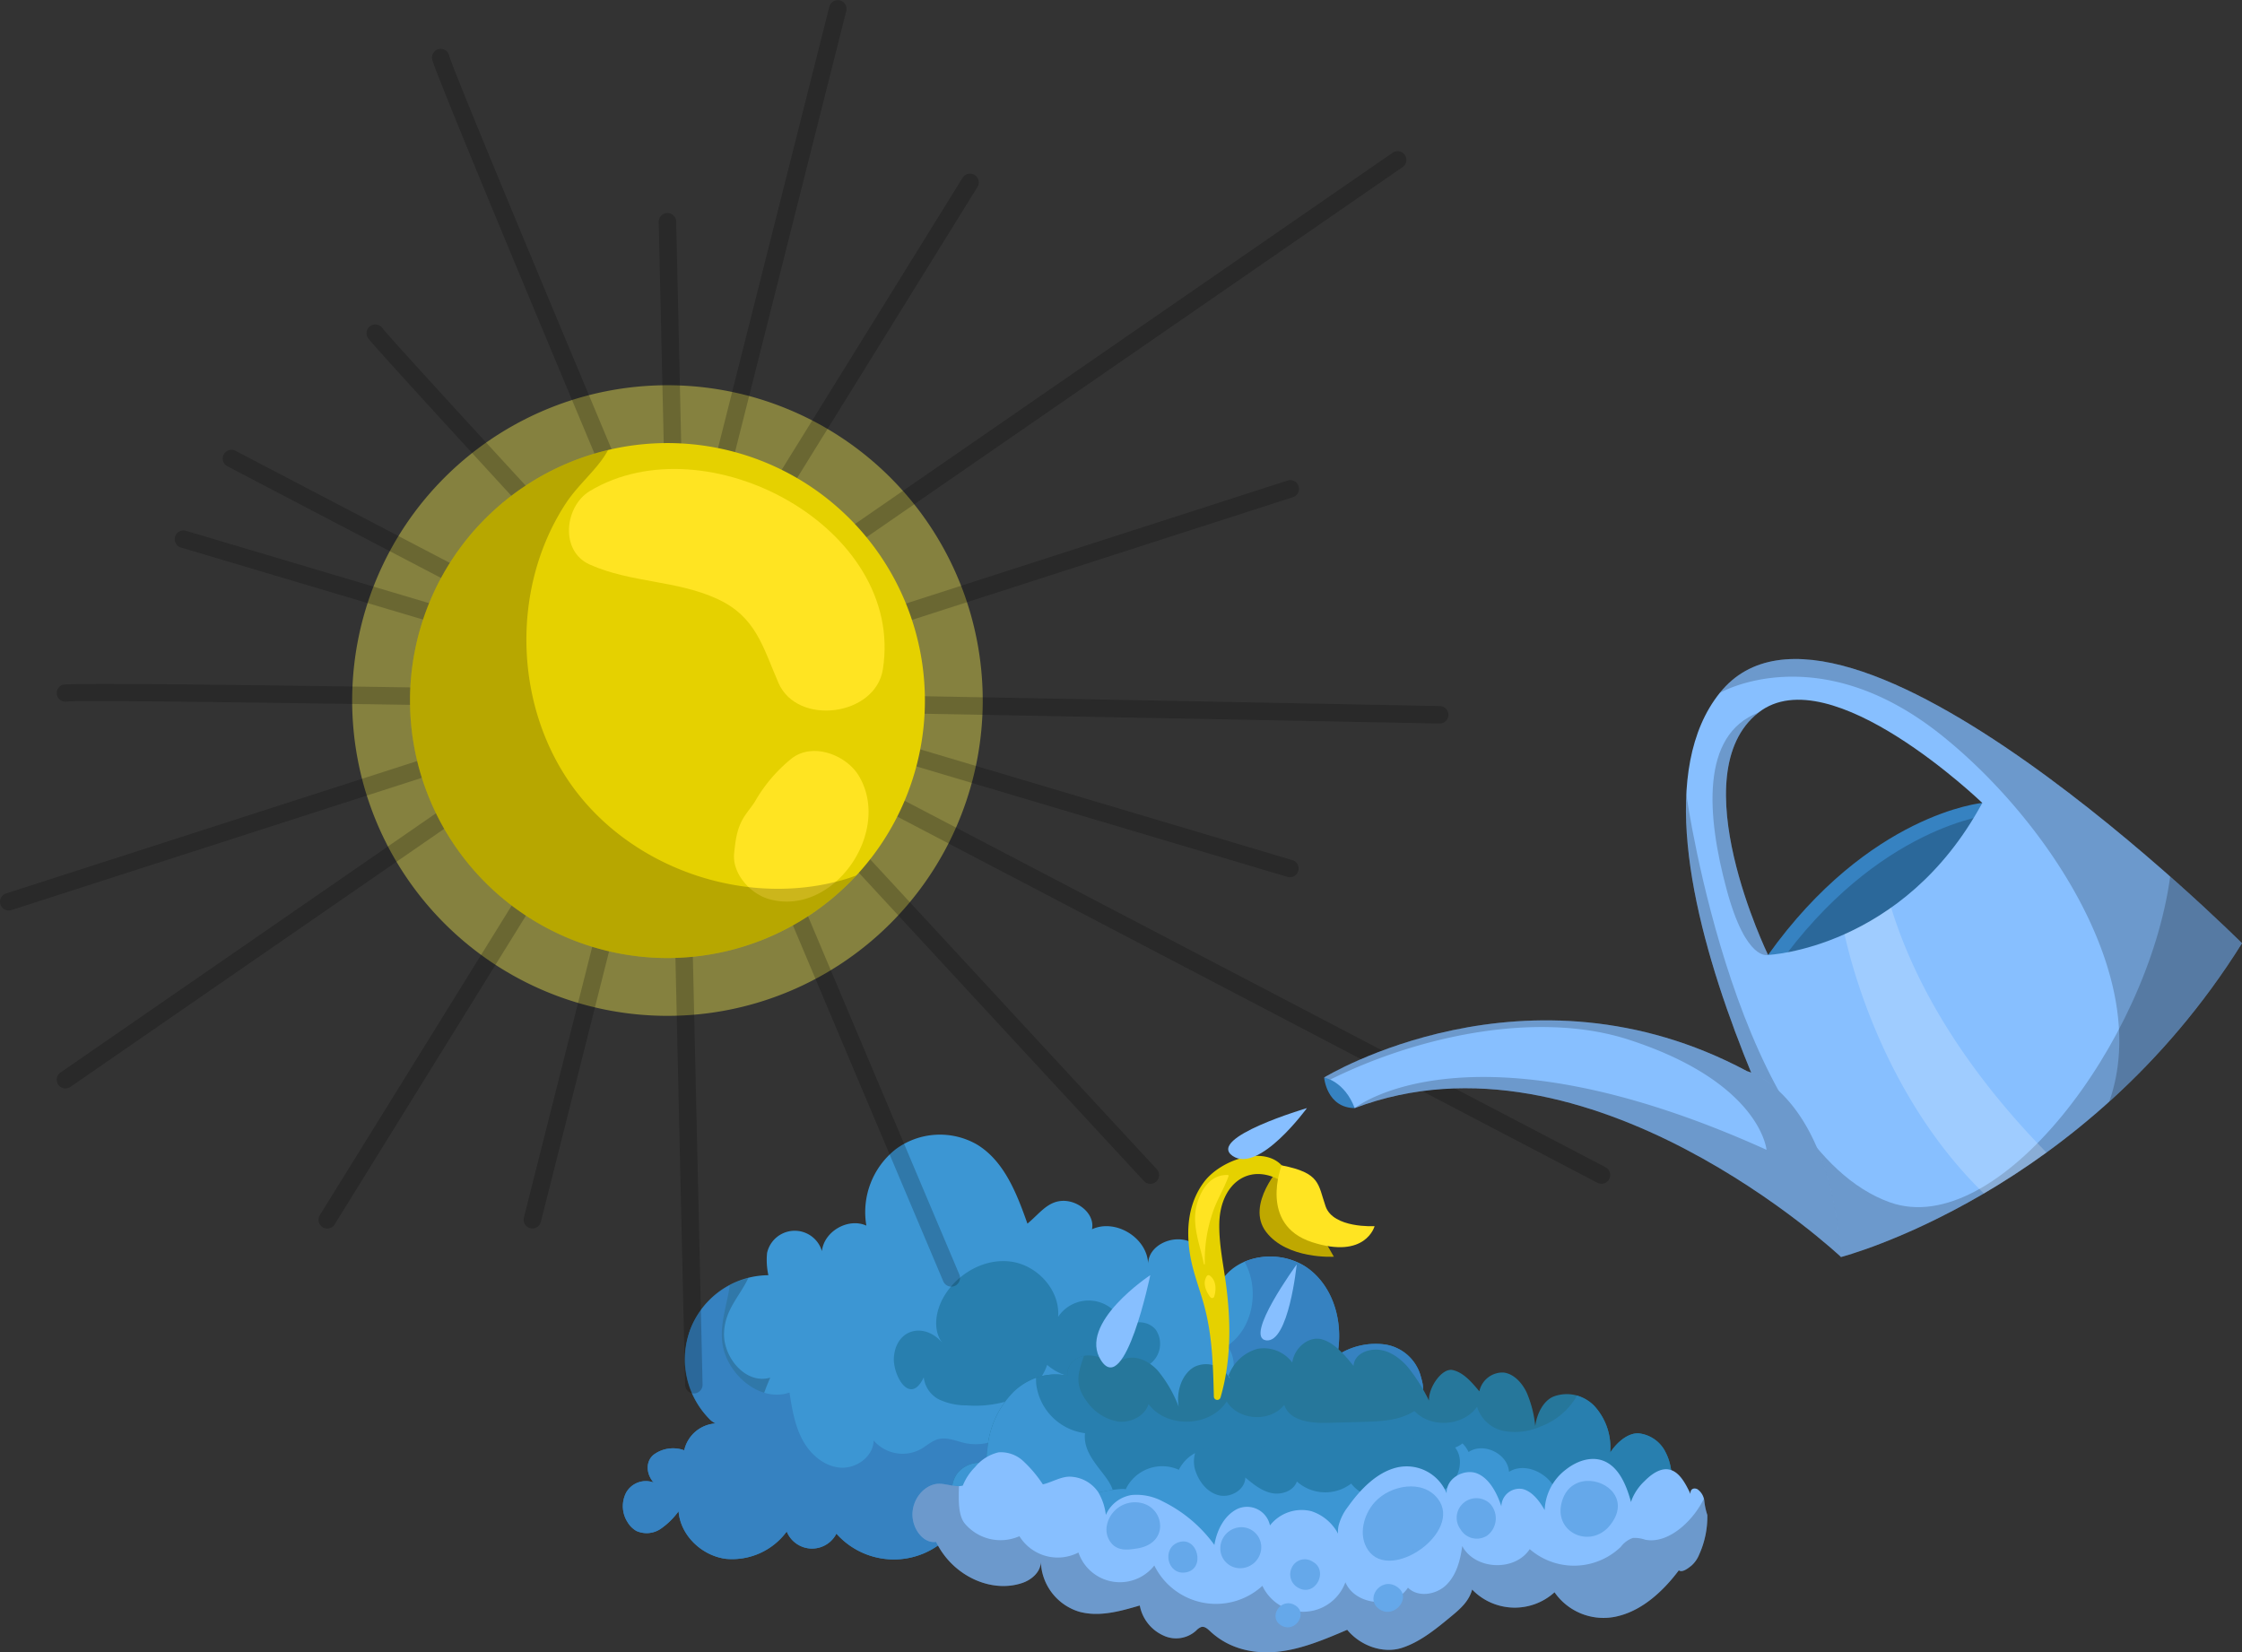 <svg id="Group_115" data-name="Group 115" xmlns="http://www.w3.org/2000/svg" xmlns:xlink="http://www.w3.org/1999/xlink" width="460.96" height="339.699" viewBox="0 0 460.96 339.699">
  <rect x="0" y="0" width="460.96" height="339.699" fill="#333333" stroke="none"/>
  <defs>
    <clipPath id="clip-path">
      <rect id="Rectangle_34" data-name="Rectangle 34" width="460.96" height="339.699" fill="none"/>
    </clipPath>
    <clipPath id="clip-path-3">
      <rect id="Rectangle_21" data-name="Rectangle 21" width="75.44" height="57.85" fill="none"/>
    </clipPath>
    <clipPath id="clip-path-4">
      <rect id="Rectangle_22" data-name="Rectangle 22" width="48.241" height="38.824" fill="none"/>
    </clipPath>
    <clipPath id="clip-path-5">
      <rect id="Rectangle_23" data-name="Rectangle 23" width="163.432" height="34.667" fill="none"/>
    </clipPath>
    <clipPath id="clip-path-6">
      <rect id="Rectangle_24" data-name="Rectangle 24" width="129.646" height="129.646" fill="none"/>
    </clipPath>
    <clipPath id="clip-path-7">
      <rect id="Rectangle_25" data-name="Rectangle 25" width="331.063" height="286.483" fill="none"/>
    </clipPath>
    <clipPath id="clip-path-8">
      <rect id="Rectangle_26" data-name="Rectangle 26" width="91.77" height="104.436" fill="none"/>
    </clipPath>
    <clipPath id="clip-path-9">
      <rect id="Rectangle_27" data-name="Rectangle 27" width="48.898" height="47.828" fill="none"/>
    </clipPath>
    <clipPath id="clip-path-10">
      <rect id="Rectangle_28" data-name="Rectangle 28" width="107.374" height="90.983" fill="none"/>
    </clipPath>
    <clipPath id="clip-path-11">
      <rect id="Rectangle_29" data-name="Rectangle 29" width="114.317" height="95.179" fill="none"/>
    </clipPath>
    <clipPath id="clip-path-12">
      <rect id="Rectangle_30" data-name="Rectangle 30" width="106.278" height="48.656" fill="none"/>
    </clipPath>
    <clipPath id="clip-path-13">
      <rect id="Rectangle_31" data-name="Rectangle 31" width="41.522" height="58.772" fill="none"/>
    </clipPath>
    <clipPath id="clip-path-14">
      <rect id="Rectangle_32" data-name="Rectangle 32" width="11.425" height="49.876" fill="none"/>
    </clipPath>
  </defs>
  <g id="Group_114" data-name="Group 114" clip-path="url(#clip-path)">
    <g id="Group_113" data-name="Group 113">
      <g id="Group_112" data-name="Group 112" clip-path="url(#clip-path)">
        <path id="Path_84" data-name="Path 84" d="M260.559,225.287a9.023,9.023,0,0,0-7.2-6.115,14.373,14.373,0,0,0-9.547,2.042,1.873,1.873,0,0,0-.309.228c1.3-6.422-.526-13.664-5.669-17.681-5.486-4.287-14.731-3.407-18.279,2.584-1.03-3.553-3.134-7.115-6.594-8.42s-8.2.873-8.329,4.571c-.239-5.3-6.714-9.247-11.536-7.022.608-3.124-2.763-5.887-5.945-5.838s-4.872,2.669-7.335,4.683c-2.191-6.187-4.758-12.853-10.369-16.261a15.289,15.289,0,0,0-16.686.945A16.46,16.46,0,0,0,146.7,194.73c-3.731-1.684-8.707,1.17-9.137,5.243a5.825,5.825,0,0,0-11.279.383,14.62,14.62,0,0,0,.27,4.568,17.313,17.313,0,0,0-12.085,29.58,3.941,3.941,0,0,0,1.27.892,7.081,7.081,0,0,0-6.484,5.525,6.687,6.687,0,0,0-6.331.942c-1.695,1.447-1.448,4.029.048,5.68a4.649,4.649,0,0,0-5.618,2,6.079,6.079,0,0,0,.276,6.191,4.974,4.974,0,0,0,1.806,1.771,5.14,5.14,0,0,0,4.958-.432,15.149,15.149,0,0,0,3.7-3.627c.366,4.955,4.767,9.135,9.694,9.782a13.926,13.926,0,0,0,12.541-5.616,5.616,5.616,0,0,0,10.212.437,15.806,15.806,0,0,0,26.059-3.648c4.581-9.524,19.62-11.075,30.163-11.805s21.2-.1,31.632-1.81c10.044-1.651,19.595-5.435,29.056-9.193a7.978,7.978,0,0,0,2.959-1.706c1.247-1.317.631-2.847.156-4.6" transform="translate(31.426 57.246)" fill="#3c96d3"/>
        <g id="Group_78" data-name="Group 78" transform="translate(128.056 262.74)" opacity="0.2" style="mix-blend-mode: overlay;isolation: isolate">
          <g id="Group_77" data-name="Group 77">
            <g id="Group_76" data-name="Group 76" clip-path="url(#clip-path-3)">
              <path id="Path_85" data-name="Path 85" d="M166.593,247.164a14.749,14.749,0,0,1,5.477-5.96c-.2-.086-.411-.163-.612-.256a10.521,10.521,0,0,1-10.964,3.23,10.031,10.031,0,0,0-3.575-.876c-1.234.083-2.5,1.258-2.093,2.424a9.422,9.422,0,0,1-10.089-4.911,3.911,3.911,0,0,1-6.178.932c-1.007-1.14-1.313-2.884-2.6-3.7-1.211-.771-2.784-.4-4.217-.488-3.814-.231-6.692-3.962-7.183-7.751s.851-7.563,2.384-11.063c-4.952,1.492-9.711-4.088-9.5-9.257.193-4.71,3.126-7.323,5-11.229a17.266,17.266,0,0,0-7.979,29.009,3.974,3.974,0,0,0,1.27.893,7.081,7.081,0,0,0-6.484,5.525,6.69,6.69,0,0,0-6.331.941c-1.695,1.448-1.448,4.029.049,5.681a4.651,4.651,0,0,0-5.619,2,6.082,6.082,0,0,0,.276,6.191,4.957,4.957,0,0,0,1.808,1.771,5.134,5.134,0,0,0,4.956-.432,15.172,15.172,0,0,0,3.7-3.626c.366,4.954,4.767,9.135,9.693,9.78a13.925,13.925,0,0,0,12.542-5.616,5.615,5.615,0,0,0,10.212.439,15.806,15.806,0,0,0,26.058-3.65" transform="translate(-96.63 -198.261)"/>
            </g>
          </g>
        </g>
        <g id="Group_81" data-name="Group 81" transform="translate(244.324 260.468)" opacity="0.2" style="mix-blend-mode: overlay;isolation: isolate">
          <g id="Group_80" data-name="Group 80">
            <g id="Group_79" data-name="Group 79" clip-path="url(#clip-path-4)">
              <path id="Path_86" data-name="Path 86" d="M231.869,223.208c1.247-1.317.631-2.847.156-4.6a9.023,9.023,0,0,0-7.2-6.115,14.373,14.373,0,0,0-9.547,2.042,1.873,1.873,0,0,0-.309.228c1.3-6.422-.526-13.664-5.668-17.681-.249-.195-.514-.366-.777-.539,1,4.079-.977,9.025-5,10.559,3.283,3.928,5.154,9.4,3.562,14.265s-7.389,8.337-12.1,6.325a25.245,25.245,0,0,1-10.628,7.674,115.746,115.746,0,0,0,15.491-1.263c10.045-1.651,19.6-5.435,29.056-9.193a7.967,7.967,0,0,0,2.959-1.706" transform="translate(-184.364 -196.547)"/>
            </g>
          </g>
        </g>
        <path id="Path_87" data-name="Path 87" d="M253.363,213.018a14.376,14.376,0,0,0-9.548,2.042,2.182,2.182,0,0,0-.309.228c1.3-6.422-.526-13.663-5.668-17.681a13.634,13.634,0,0,0-13.389-1.6c3.151,5.55,1.863,13.691-3.581,17.311,2.513,3.094,1.313,8-1.541,10.778s-6.865,3.958-10.716,4.986c-10.1,2.7-21.421,4.891-30.532-.224a10.806,10.806,0,0,1-10.981,4.453c-1.861-.4-3.734-1.308-5.578-.843-1.381.347-2.454,1.4-3.695,2.1a7.862,7.862,0,0,1-9.632-1.822c-.044,3.345-3.646,5.889-6.977,5.577s-6.129-2.829-7.694-5.787-2.107-6.331-2.628-9.636c-5.634,1.916-11.788-2.874-13.463-8.585-1.323-4.506.61-9.167,1.183-13.448a17.553,17.553,0,0,0-7.959,8.67,17.742,17.742,0,0,0,3.81,18.816,3.974,3.974,0,0,0,1.27.893,7.08,7.08,0,0,0-6.484,5.524,6.688,6.688,0,0,0-6.329.942c-1.7,1.448-1.45,4.029.048,5.68a4.651,4.651,0,0,0-5.618,2,6.076,6.076,0,0,0,.276,6.191,4.943,4.943,0,0,0,1.806,1.771,5.134,5.134,0,0,0,4.956-.432,15.107,15.107,0,0,0,3.7-3.627c.366,4.955,4.767,9.136,9.693,9.782a13.925,13.925,0,0,0,12.542-5.616,5.616,5.616,0,0,0,10.212.439,15.806,15.806,0,0,0,26.058-3.65c4.581-9.524,19.62-11.075,30.163-11.805s21.2-.1,31.633-1.81c10.044-1.651,19.595-5.435,29.056-9.193a7.978,7.978,0,0,0,2.959-1.706c1.247-1.316.631-2.847.156-4.6a9.024,9.024,0,0,0-7.2-6.115" transform="translate(31.427 63.4)" fill="#3682c1"/>
        <path id="Path_88" data-name="Path 88" d="M148.739,212.573c-2.177-2.7-1.482-6.79.307-9.766,2.817-4.686,8.369-7.821,13.781-7.05s10.07,5.905,9.625,11.355a7.531,7.531,0,0,1,13.631,2.563c1.478-2.049,5-1.865,6.508.163a5.174,5.174,0,0,1-1.042,6.789,6.69,6.69,0,0,1-7.136.566,11.023,11.023,0,0,1-14.213-.213,11.393,11.393,0,0,1-6.747,6.965A23.1,23.1,0,0,1,153.6,225.3a13.034,13.034,0,0,1-5.7-1.247,5.84,5.84,0,0,1-3.075-4.506c-2.864,6.055-6.49-.628-6.127-4.284.592-5.958,6.556-7.018,10.045-2.686" transform="translate(45.099 63.628)" fill="#287faf"/>
        <path id="Path_89" data-name="Path 89" d="M295.184,243.623c.607-4.217,1.142-8.887-.709-12.488a7,7,0,0,0-5.545-3.988c-2.225-.142-4.5,1.808-5.9,3.96a12.6,12.6,0,0,0-3.273-9.615,7.793,7.793,0,0,0-8.308-1.941c-2.069.8-3.477,3.434-3.821,6.075a23.081,23.081,0,0,0-1.8-6.959c-1.026-2.094-2.734-3.806-4.712-4.027a4.87,4.87,0,0,0-4.98,3.866c-1.584-1.908-3.3-3.907-5.488-4.38s-4.966,3.528-4.879,6.266a35.836,35.836,0,0,0-4.451-7.005c-1.781-2.006-4.072-3.481-6.491-3.464-1.932.013-4.375.969-4.564,3.345-1.874-2.3-3.882-4.687-6.455-5.444s-5.671,1.535-6.138,4.758a7.3,7.3,0,0,0-7.135-2.82,8.806,8.806,0,0,0-6,5.618c.59.04-.013,1.16.289.53a5.472,5.472,0,0,0-7.257-2.445c-2.494,1.357-3.8,4.922-3.253,8.2a26.144,26.144,0,0,0-4.359-7.5c-1.9-2.018-4.569-3.194-6.972-2.259-.974.379-2.245.58-1.549,1.494a8.915,8.915,0,0,0-4.877-2.228,4.807,4.807,0,0,0-3.447.769,3.648,3.648,0,0,0-1.679,3.336,12.176,12.176,0,0,0-10.892,3.182,18.827,18.827,0,0,0-5.55,12.024c-.119,1.372-.473,3.705.53,3.093a5.9,5.9,0,0,0-6.678,1.773c-1.655,2.139-1.6,6.194.461,7.661Z" transform="translate(48.024 67.542)" fill="#26779b"/>
        <path id="Path_90" data-name="Path 90" d="M294.475,230.265a7,7,0,0,0-5.545-3.989c-2.225-.14-4.5,1.809-5.9,3.96a12.6,12.6,0,0,0-3.273-9.613,8.3,8.3,0,0,0-3.575-2.111c-.045.09-.08.187-.127.274a14.344,14.344,0,0,1-7.393,6.093,12.7,12.7,0,0,1-7.564.883,7.19,7.19,0,0,1-5.429-4.958c-2.847,4.015-9.516,4.466-12.879.869-3.081,1.98-6.948,2.142-10.61,2.241l-7.319.2c-3.443.094-7.8-.423-8.838-3.708-2.861,3.651-9.421,3.267-11.834-.694-3.4,5.289-12.31,5.594-16.067.549-.8,2.49-3.695,3.9-6.292,3.578a9.916,9.916,0,0,1-6.413-4.149c-2.839-3.777-1.5-6.4-.6-9.336a4.1,4.1,0,0,0-1.715.721,3.646,3.646,0,0,0-1.679,3.336,12.178,12.178,0,0,0-10.892,3.181,18.83,18.83,0,0,0-5.55,12.024,9.517,9.517,0,0,0-.053,2.941,5.787,5.787,0,0,0-6.095,1.926c-1.655,2.14-1.6,6.194.461,7.661l145.889.61c.607-4.217,1.142-8.887-.709-12.488" transform="translate(48.024 68.413)" fill="#287faf"/>
        <path id="Path_91" data-name="Path 91" d="M175.057,225.128a11.631,11.631,0,0,1-10.021-10,9.96,9.96,0,0,1-.045-1.362,13.125,13.125,0,0,0-4.458,2.714,18.83,18.83,0,0,0-5.55,12.024,9.509,9.509,0,0,0-.053,2.939,5.791,5.791,0,0,0-6.095,1.927c-1.655,2.14-1.6,6.194.461,7.661l29.518.123c6.537-5.092-4.575-9.018-3.757-16.029" transform="translate(48.024 69.523)" fill="#3c96d3"/>
        <path id="Path_92" data-name="Path 92" d="M177.424,234a8.308,8.308,0,0,1,10.956-4.072,8.5,8.5,0,0,1,11.116-3.719,6.234,6.234,0,0,0,2.142.9c1.28.126,2.38-.82,3.407-1.594,3.668-2.763,9.758-3.452,12.253.4,1.873-3.565,7.707-4,10.093-.762,1.643-3.541,7.375-4.1,9.669-.938,3.1-3.026,9.108-1.89,10.887,2.057,3.1-2.087,8.067.345,8.321,4.07,3.037-1.9,7.31-.09,9.2,2.947s1.983,6.843,1.737,10.416c-2.335-1.264-5.179-.912-7.8-.488-14.579,2.36-28.989,5.895-43.7,7.2s-30.027.245-43.33-6.169c-3.348-1.613-8.627-3.609-5.325-7.735,1.38-1.725,10.611-3.1,10.37-2.517" transform="translate(53.99 72.247)" fill="#287faf"/>
        <path id="Path_93" data-name="Path 93" d="M265.471,232.714c-1.9-3.037-6.166-4.842-9.2-2.947-.254-3.725-5.224-6.157-8.321-4.07a5.77,5.77,0,0,0-1.259-1.768,5.048,5.048,0,0,1-1.509.838c2.059,2.624.712,6.845-2.116,8.613s-6.519,1.524-9.654.39a7.121,7.121,0,0,1-9.593-1.592,8.767,8.767,0,0,1-11.169-.423c-.7,1.976-3.2,2.815-5.248,2.367s-3.744-1.837-5.354-3.183c-.034,2.514-3.016,4.251-5.456,3.644s-4.159-2.893-4.881-5.3a6.124,6.124,0,0,1,.021-3.373,7.875,7.875,0,0,0-3.349,3.439,8.307,8.307,0,0,0-10.954,4.072c.241-.583-8.99.791-10.371,2.517-3.3,4.127,1.979,6.121,5.326,7.735,13.3,6.414,28.62,7.473,43.33,6.169,6.042-.535,12.032-1.455,18-2.507q12.694-3.021,25.268-6.515c2.865-.8,5.879-1.725,8.065-3.658a11.918,11.918,0,0,0-1.576-4.447" transform="translate(53.99 72.828)" fill="#3c96d3"/>
        <path id="Path_94" data-name="Path 94" d="M304.986,238.185a14.04,14.04,0,0,1-.624-2.945,3.382,3.382,0,0,0-1.413-2.342c-.762-.367-1.521-.016-1.413.986-1-2.1-2.195-4.389-4.117-4.956-1.891-.559-3.813.773-5.329,2.3a10.856,10.856,0,0,0-2.584,3.7c-.077.2-.144.407-.2.618-.955-3.517-2.4-6.788-5.065-8.2s-5.879-.427-8.348,1.533a10.953,10.953,0,0,0-4.34,8.326c-1.13-1.987-2.62-3.875-4.553-4.344a3.718,3.718,0,0,0-4.359,3.55c-.975-2.972-2.629-5.9-5.123-6.8s-6.242.941-6.123,4.152a8.865,8.865,0,0,0-10.361-5.294c-3.948,1-7.281,4.311-9.94,8.061a10.609,10.609,0,0,0-1.924,3.894,5.762,5.762,0,0,0-.1,1.627,9.548,9.548,0,0,0-5.514-4.636,8.283,8.283,0,0,0-8.485,2.931,4.814,4.814,0,0,0-6.728-3.378c-2.536,1.281-4.14,4.08-4.7,7.388a28.747,28.747,0,0,0-10.534-8.9,11.447,11.447,0,0,0-6.4-1.366,6.922,6.922,0,0,0-5.383,4.1,11.755,11.755,0,0,0-1.554-4.66,7.248,7.248,0,0,0-5.428-3.181c-2.055-.213-3.939,1.088-5.969,1.557a26.016,26.016,0,0,0-3.94-4.7,6.736,6.736,0,0,0-5.162-1.886,8.835,8.835,0,0,0-4.848,3.048,11.236,11.236,0,0,0-2.507,3.789c-1.374.387-3.354-.358-4.762-.384-2.664-.05-5.3,2.539-5.574,5.814s2.195,6.563,4.84,6.144c3.4,7.025,11.4,10.647,17.806,8.418,1.739-.6,3.65-2.13,3.736-4.249a11.121,11.121,0,0,0,7.816,10.168c4.115,1.158,8.407-.052,12.525-1.258a8.485,8.485,0,0,0,4.8,6.144,6.118,6.118,0,0,0,6.821-1.014,2.724,2.724,0,0,1,1.056-.722c.685-.159,1.313.439,1.867.954,3.892,3.618,9.045,4.673,13.916,4.135s9.556-2.527,14.185-4.5c2.771,3.354,7.429,4.925,11.206,3.725s7.1-3.936,10.341-6.625c1.695-1.406,3.5-2.986,4.14-5.376a12.178,12.178,0,0,0,16.942.561,12.253,12.253,0,0,0,13.3,4.836c4.766-1.242,8.935-4.926,12.253-9.344.712.522,1.865-.4,2.57-.95a6.1,6.1,0,0,0,1.618-2.307,18.883,18.883,0,0,0,1.672-8.134" transform="translate(46.038 73.264)" fill="#87bfff"/>
        <g id="Group_84" data-name="Group 84" transform="translate(187.594 305.033)" opacity="0.2" style="mix-blend-mode: overlay;isolation: isolate">
          <g id="Group_83" data-name="Group 83">
            <g id="Group_82" data-name="Group 82" clip-path="url(#clip-path-5)">
              <path id="Path_95" data-name="Path 95" d="M301.7,247.032a6.085,6.085,0,0,0,1.618-2.306,18.874,18.874,0,0,0,1.672-8.136,14.022,14.022,0,0,1-.624-2.945c-.027-.115-.068-.231-.1-.346a18.418,18.418,0,0,1-4.44,5.742c-2.111,1.806-4.875,3.2-7.6,2.65a6.8,6.8,0,0,0-2.525-.363,5.21,5.21,0,0,0-2.509,1.846,13.9,13.9,0,0,1-18.716.455c-3.055,4.666-11.259,4.291-13.875-.633-.388,2.9-1.174,5.926-3.264,7.977s-5.823,2.649-7.893.578c-2.881,4.409-10.779,3.729-12.867-1.107a9.251,9.251,0,0,1-17.062.73,14.128,14.128,0,0,1-22.221-4.182,9,9,0,0,1-15.6-2.67,9.271,9.271,0,0,1-12.14-3.354,9.594,9.594,0,0,1-11.272-2.66c-1.331-1.688-1.236-4.809-1.157-7.649-1.276.036-2.815-.462-3.97-.484-2.664-.05-5.3,2.539-5.575,5.814s2.195,6.561,4.84,6.144c3.4,7.025,11.4,10.646,17.807,8.418,1.739-.606,3.65-2.13,3.734-4.25a11.122,11.122,0,0,0,7.818,10.17c4.114,1.158,8.407-.052,12.525-1.259a8.485,8.485,0,0,0,4.8,6.144,6.116,6.116,0,0,0,6.82-1.012,2.719,2.719,0,0,1,1.056-.722c.686-.16,1.313.437,1.869.954,3.891,3.618,9.043,4.673,13.915,4.135s9.556-2.529,14.185-4.5c2.771,3.353,7.431,4.925,11.206,3.725s7.1-3.936,10.341-6.625c1.695-1.407,3.5-2.986,4.141-5.378a12.174,12.174,0,0,0,16.94.561,12.258,12.258,0,0,0,13.305,4.837c4.766-1.242,8.933-4.927,12.253-9.345.71.523,1.863-.4,2.568-.95" transform="translate(-141.556 -230.174)"/>
            </g>
          </g>
        </g>
        <path id="Path_96" data-name="Path 96" d="M213.965,233.75c-.026.028-.052.056-.077.085-2.326,2.584-3.446,6.843-1.365,9.865,4.646,6.749,19.525-3.794,14.354-10.547-3.143-4.1-9.762-2.806-12.912.6" transform="translate(68.762 74.994)" fill="#65a8ea"/>
        <path id="Path_97" data-name="Path 97" d="M219.114,240.535l.205-.16c-.027.015-.05.029-.074.044l-.131.117" transform="translate(71.262 78.176)" fill="#603526"/>
        <path id="Path_98" data-name="Path 98" d="M226.993,233.809a3.985,3.985,0,0,0-.217,5,3.889,3.889,0,0,0,5.529,1.276,4.441,4.441,0,0,0,.555-6.529,4.059,4.059,0,0,0-5.867.254" transform="translate(73.501 75.589)" fill="#65a8ea"/>
        <path id="Path_99" data-name="Path 99" d="M253.021,232.262c-2.433-3.373-9.2-3.965-10.7,1.979-1.569,6.219,5.944,9.453,9.866,4.736,2.181-2.623,2.051-5.02.83-6.715" transform="translate(78.741 74.717)" fill="#65a8ea"/>
        <path id="Path_100" data-name="Path 100" d="M193.756,236.924a4.372,4.372,0,0,0-4.412,4.739,4.065,4.065,0,0,0,3.74,3.685,4.357,4.357,0,0,0,4.526-3.261,4.111,4.111,0,0,0-3.854-5.163" transform="translate(61.573 77.052)" fill="#65a8ea"/>
        <path id="Path_101" data-name="Path 101" d="M179.29,233.328a5.883,5.883,0,0,0-7.57,4.609,4.362,4.362,0,0,0,1.3,3.905c1.6,1.39,3.639.891,5.533.619l-.3.04c2.115-.4,4.039-1.615,4.4-3.96a4.84,4.84,0,0,0-3.361-5.213" transform="translate(55.833 75.798)" fill="#65a8ea"/>
        <path id="Path_102" data-name="Path 102" d="M183.412,239.29c-3.593,1.162-2.392,6.838,1.433,6.209,4.128-.68,2.49-7.478-1.433-6.209" transform="translate(58.951 77.772)" fill="#65a8ea"/>
        <path id="Path_103" data-name="Path 103" d="M204.784,242.383a2.933,2.933,0,0,0-4.3,1.255,3.125,3.125,0,0,0,1.346,4.121c3.525,1.977,6.319-3.553,2.955-5.376" transform="translate(65.101 78.679)" fill="#65a8ea"/>
        <path id="Path_104" data-name="Path 104" d="M201.911,249.133c-2.97-1.774-5.785,2.644-2.658,4.253,2.71,1.4,5.41-2.609,2.658-4.253" transform="translate(64.357 80.89)" fill="#65a8ea"/>
        <path id="Path_105" data-name="Path 105" d="M217.722,246.182c-3.234-1.892-6.552,2.7-3.322,4.8,3.073,1.994,6.9-2.7,3.322-4.8" transform="translate(69.299 79.919)" fill="#65a8ea"/>
        <g id="Group_87" data-name="Group 87" transform="translate(72.405 79.201)" opacity="0.4">
          <g id="Group_86" data-name="Group 86">
            <g id="Group_85" data-name="Group 85" clip-path="url(#clip-path-6)">
              <path id="Path_106" data-name="Path 106" d="M184.283,124.587a64.823,64.823,0,1,1-64.823-64.823,64.823,64.823,0,0,1,64.823,64.823" transform="translate(-54.636 -59.764)" fill="#fff650"/>
            </g>
          </g>
        </g>
        <path id="Path_107" data-name="Path 107" d="M199.956,180.792s-7.538,8.01-3.188,13.692,13.919,5.084,13.919,5.084Z" transform="translate(63.554 58.798)" fill="#bfa800"/>
        <path id="Path_108" data-name="Path 108" d="M187.6,184.68c-3.264,4.352-3.729,9.748-2.874,14.97.587,3.578,1.945,6.922,2.89,10.4,1.69,6.222,1.841,12.346,2,18.729a.7.7,0,0,0,1.377.187c2.173-7.46,2.147-15.308,1.158-22.967-.542-4.2-1.476-8.371-1.421-12.623.115-8.906,6.983-13.423,14.18-7.941.208.159.423-.1.391-.3-1.478-9.3-13.6-5.92-17.7-.459" transform="translate(59.956 58.32)" fill="#e5d100"/>
        <path id="Path_109" data-name="Path 109" d="M199.1,180.792s-4.821,12.2,6.244,15.786,12.86-3.291,12.86-3.291-8.487.5-10.074-4.084-1.027-6.847-9.03-8.411" transform="translate(64.412 58.798)" fill="#ffe422"/>
        <path id="Path_110" data-name="Path 110" d="M192.131,182.287c-3.408-.109-5.337,2.7-6.264,5.741-1.309,4.286.519,8.413,1.356,12.582a.1.1,0,0,0,.192-.027,30.272,30.272,0,0,1,1.6-10.532c.86-2.645,2.364-4.935,3.283-7.551a.169.169,0,0,0-.162-.213" transform="translate(60.3 59.283)" fill="#ffe422"/>
        <path id="Path_111" data-name="Path 111" d="M187.889,197.876a.413.413,0,0,0-.557.146c-.941,1.406-.162,3.222.781,4.381a.452.452,0,0,0,.75-.2c.452-1.447.417-3.379-.974-4.329" transform="translate(60.787 64.336)" fill="#ffe422"/>
        <g id="Group_90" data-name="Group 90" opacity="0.2" style="mix-blend-mode: overlay;isolation: isolate">
          <g id="Group_89" data-name="Group 89">
            <g id="Group_88" data-name="Group 88" clip-path="url(#clip-path-7)">
              <path id="Path_112" data-name="Path 112" d="M330.1,239.976l-178.623-93.4,113.256,33.71a1.795,1.795,0,0,0,1.023-3.44l-102.819-30.6c47.169.844,96.471,1.785,133.049,2.506h.034a1.795,1.795,0,0,0,.036-3.589c-36.107-.712-92.78-1.808-145.98-2.745L146.3,141.29c-.07-.166-.139-.331-.209-.5l119.724-38.571a1.794,1.794,0,1,0-1.1-3.415L144.692,137.474q-.64-1.523-1.279-3.039L288.385,34.35a1.795,1.795,0,0,0-2.04-2.954L144.76,129.146l56.182-90.671a1.794,1.794,0,1,0-3.049-1.89L142.981,125.2,174,2.233a1.795,1.795,0,0,0-3.48-.879L140.7,119.565l-1.679-74.01a1.8,1.8,0,0,0-1.794-1.755h-.04a1.793,1.793,0,0,0-1.755,1.834l1.675,73.8C113.193,62.52,93.133,14.425,92.375,11.5a1.794,1.794,0,0,0-3.522.685c.451,2.444,23.8,58.354,48.478,117.047l.056,2.433c-31.988-34.694-57.48-62.459-58.761-64.2a1.794,1.794,0,0,0-2.937,2.061c1.149,1.645,28.451,31.372,60.164,65.767l-2.566,1.772-84.9-44.4a1.794,1.794,0,0,0-1.662,3.179l70.156,36.684L38.194,109.115a1.795,1.795,0,0,0-1.023,3.44l91.969,27.373-3,2.073c-60.946-1.036-111.944-1.736-113.325-1.2a1.794,1.794,0,0,0,1.043,3.423c3.147-.343,48.963.3,105.953,1.271L1.244,183.687a1.794,1.794,0,0,0,.551,3.5,1.772,1.772,0,0,0,.55-.087l109.617-35.315L12.439,220.5a1.794,1.794,0,1,0,2.04,2.953l109.327-75.478,6.332-2.04L65.766,249.818a1.794,1.794,0,1,0,3.049,1.891L133.84,146.766,107.717,250.325a1.8,1.8,0,0,0,1.3,2.18,1.86,1.86,0,0,0,.44.054A1.8,1.8,0,0,0,111.2,251.2l26.515-105.116,3.146,138.641a1.8,1.8,0,0,0,1.794,1.753h.04a1.794,1.794,0,0,0,1.755-1.834L141.3,145.86l1.1.02,2.479,1.3c22.478,53.4,44.236,104.847,49.056,116.238a1.8,1.8,0,0,0,1.653,1.1,1.814,1.814,0,0,0,.7-.142,1.8,1.8,0,0,0,.953-2.352c-12.945-30.6-30.121-71.268-46.819-110.929,39.88,43.213,81.462,88.134,84.761,91.7a1.794,1.794,0,1,0,2.632-2.438c-21.879-23.635-51.781-55.967-79.767-86.285l170.39,89.095a1.794,1.794,0,0,0,1.662-3.181" transform="translate(0 0)"/>
            </g>
          </g>
        </g>
        <path id="Path_113" data-name="Path 113" d="M169.476,121.67a52.934,52.934,0,1,1-52.934-52.934,52.933,52.933,0,0,1,52.934,52.934" transform="translate(20.687 22.355)" fill="#e5d100"/>
        <path id="Path_114" data-name="Path 114" d="M92.55,77.3c-5.142,3.1-6.239,12.314,0,15.106,8.431,3.773,17.808,3.2,26.185,7.048,7.992,3.67,9.365,9.813,12.611,17.28,3.886,8.941,19.957,6.849,21.471-2.805C157.4,84.74,116.441,62.913,92.55,77.3" transform="translate(28.708 23.662)" fill="#ffe422"/>
        <path id="Path_115" data-name="Path 115" d="M139.536,121.6c-2.548-4.235-9.361-6.932-13.744-3.6a31.31,31.31,0,0,0-7.59,8.872c-.659,1.054-1.475,1.989-2.152,3.028-1.57,2.412-1.85,4.85-2.142,7.619-.445,4.223,3.361,8.369,7.189,9.442,13.215,3.708,25.36-13.854,18.438-25.358" transform="translate(37.035 37.89)" fill="#ffe422"/>
        <g id="Group_93" data-name="Group 93" transform="translate(84.295 92.522)" opacity="0.2" style="mix-blend-mode: overlay;isolation: isolate">
          <g id="Group_92" data-name="Group 92">
            <g id="Group_91" data-name="Group 91" clip-path="url(#clip-path-8)">
              <path id="Path_116" data-name="Path 116" d="M155.377,157.274c-.68.24-1.35.5-2.041.71-20.006,6.031-43.4-1.678-55.9-18.422S84.206,98.2,95.68,80.736c2.6-3.952,6.692-7.18,8.65-10.92a52.931,52.931,0,1,0,51.048,87.458" transform="translate(-63.608 -69.816)"/>
            </g>
          </g>
        </g>
        <path id="Path_117" data-name="Path 117" d="M205.432,167.2s.5,6.219,6.286,6.294l1.126-4.95-2.383-1.507Z" transform="translate(66.812 54.324)" fill="#3682c1"/>
        <path id="Path_118" data-name="Path 118" d="M319.543,124.562s-23.267,2.154-44.044,31.254,31.861,11.027,31.861,11.027Z" transform="translate(88.021 40.511)" fill="#3682c1"/>
        <g id="Group_96" data-name="Group 96" transform="translate(360.536 167.462)" opacity="0.2" style="mix-blend-mode: overlay;isolation: isolate">
          <g id="Group_95" data-name="Group 95">
            <g id="Group_94" data-name="Group 94" clip-path="url(#clip-path-9)">
              <path id="Path_119" data-name="Path 119" d="M320.954,126.365s-23.267,2.153-44.044,31.254,31.861,11.027,31.861,11.027Z" transform="translate(-272.056 -126.365)"/>
            </g>
          </g>
        </g>
        <path id="Path_120" data-name="Path 120" d="M268.519,109.207c-24.857,31.009,24.934,115.975,24.934,115.975s50.213-12.966,82.438-64.509c0,0-82.517-82.474-107.372-51.465m9.933,53.87s-18.088-37.215-1.96-49.835c14.735-11.531,46,18.581,46,18.581-16.278,30.075-44.044,31.254-44.044,31.254" transform="translate(85.068 33.249)" fill="#87bfff"/>
        <g id="Group_99" data-name="Group 99" transform="translate(353.586 135.484)" opacity="0.2" style="mix-blend-mode: overlay;isolation: isolate">
          <g id="Group_98" data-name="Group 98">
            <g id="Group_97" data-name="Group 97" clip-path="url(#clip-path-10)">
              <path id="Path_121" data-name="Path 121" d="M266.813,109.207s19.967-11.613,45.341,8.5c21,16.651,43.862,49.628,34.743,75.506a153.109,153.109,0,0,0,27.288-32.545S291.669,78.2,266.813,109.207" transform="translate(-266.812 -102.235)"/>
            </g>
          </g>
        </g>
        <g id="Group_102" data-name="Group 102" transform="translate(346.643 163.252)" opacity="0.2" style="mix-blend-mode: overlay;isolation: isolate">
          <g id="Group_101" data-name="Group 101">
            <g id="Group_100" data-name="Group 100" clip-path="url(#clip-path-11)">
              <path id="Path_122" data-name="Path 122" d="M361.124,140.139C356.495,174.2,325.609,215,303.507,207.128,272.269,196,261.744,124.5,261.651,123.189c-1.9,37.658,31.8,95.179,31.8,95.179s50.213-12.966,82.438-64.509c0,0-5.791-5.789-14.766-13.72" transform="translate(-261.573 -123.188)"/>
            </g>
          </g>
        </g>
        <path id="Path_123" data-name="Path 123" d="M292.416,168.753c-45.311-24.26-86.984,1.287-86.984,1.287s4.17.705,6.284,6.294c48.108-18.258,99.995,30.617,99.995,30.617-2.519-33.988-19.3-38.2-19.3-38.2" transform="translate(66.812 51.481)" fill="#87bfff"/>
        <g id="Group_105" data-name="Group 105" transform="translate(272.244 209.775)" opacity="0.2" style="mix-blend-mode: overlay;isolation: isolate">
          <g id="Group_104" data-name="Group 104">
            <g id="Group_103" data-name="Group 103" clip-path="url(#clip-path-12)">
              <path id="Path_124" data-name="Path 124" d="M292.416,168.753c-45.311-24.26-86.984,1.287-86.984,1.287a5.7,5.7,0,0,1,1.246.432c18.768-9.282,43.1-14.143,61.4-8.2,27.113,8.8,28.31,22.638,28.31,22.638-61.109-27.628-84.671-8.574-84.671-8.574,48.108-18.258,99.995,30.617,99.995,30.617-2.519-33.988-19.3-38.2-19.3-38.2" transform="translate(-205.432 -158.294)"/>
            </g>
          </g>
        </g>
        <g id="Group_108" data-name="Group 108" transform="translate(379.237 186.596)" opacity="0.2" style="mix-blend-mode: overlay;isolation: isolate">
          <g id="Group_107" data-name="Group 107">
            <g id="Group_106" data-name="Group 106" clip-path="url(#clip-path-13)">
              <path id="Path_125" data-name="Path 125" d="M295.751,140.8a56.778,56.778,0,0,1-9.583,5.469c1.7,7.684,8.708,33.873,28.649,53.3,4.092-2.4,8.424-5.187,12.873-8.418-11.85-12.073-25.525-29.5-31.939-50.355" transform="translate(-286.168 -140.803)" fill="#fff"/>
            </g>
          </g>
        </g>
        <g id="Group_111" data-name="Group 111" transform="translate(352.095 146.492)" opacity="0.2" style="mix-blend-mode: overlay;isolation: isolate">
          <g id="Group_110" data-name="Group 110">
            <g id="Group_109" data-name="Group 109" clip-path="url(#clip-path-14)">
              <path id="Path_126" data-name="Path 126" d="M275.152,110.541c-11.995,4.571-10.615,21.31-6.578,36.315s8.539,13.52,8.539,13.52-18.088-37.215-1.96-49.835" transform="translate(-265.687 -110.541)"/>
            </g>
          </g>
        </g>
        <path id="Path_127" data-name="Path 127" d="M206.737,171.906s-20.7,6.089-15.284,9.828,15.284-9.828,15.284-9.828" transform="translate(61.972 55.908)" fill="#87bfff"/>
        <path id="Path_128" data-name="Path 128" d="M203,196.164s-1.635,16.225-6.284,15.6,6.284-15.6,6.284-15.6" transform="translate(63.603 63.798)" fill="#87bfff"/>
        <path id="Path_129" data-name="Path 129" d="M181.186,197.818s-15.051,9.938-10.115,17.546,10.115-17.546,10.115-17.546" transform="translate(55.314 64.336)" fill="#87bfff"/>
      </g>
    </g>
  </g>
</svg>
